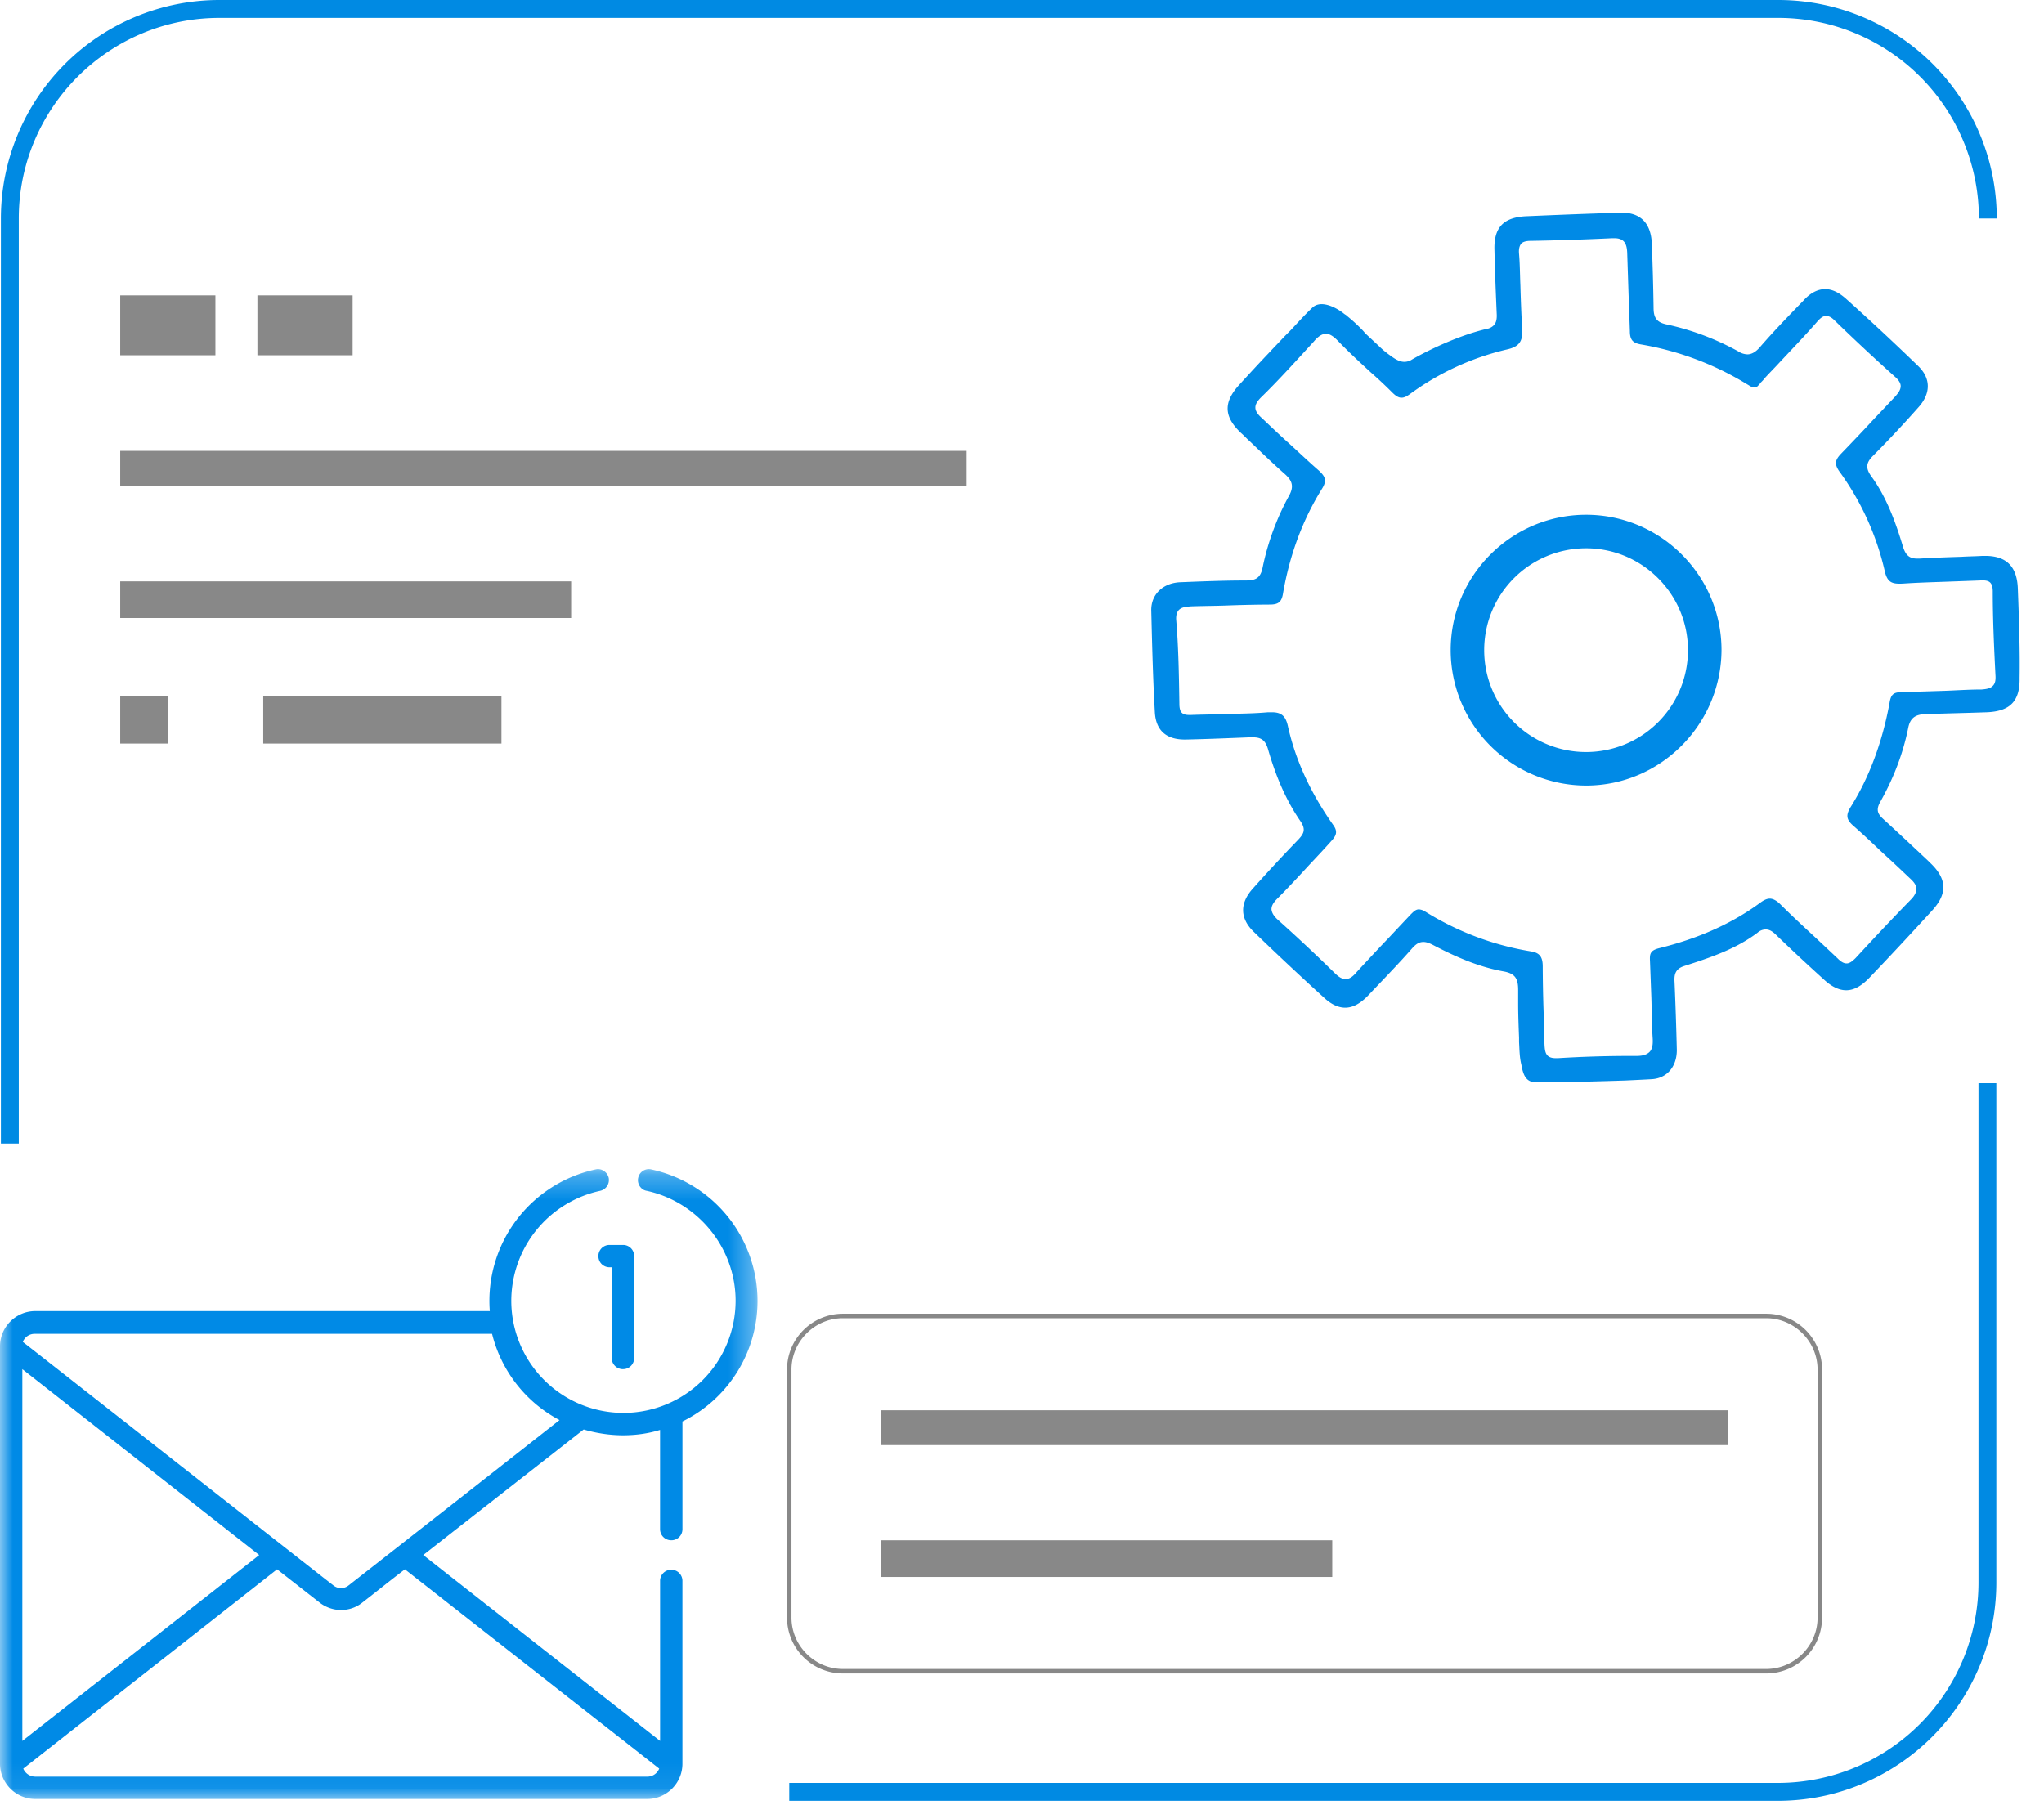 <svg xmlns="http://www.w3.org/2000/svg" xmlns:xlink="http://www.w3.org/1999/xlink" width="80" height="71" viewBox="0 0 80 71">
    <defs>
        <path id="a" d="M0 .274h29.649V24.93H0z"/>
    </defs>
    <g fill="none" fill-rule="evenodd">
        <path fill="#888" d="M4.705 19.013h33.129v-1.364H4.705zM4.705 13.906h3.726v-2.344H4.705zM10.075 13.906h3.726v-2.344h-3.726zM4.705 24.192h17.649v-1.435H4.705zM34.494 56.568h33.129v-1.364H34.494zM34.494 61.729h17.649v-1.435H34.494zM10.303 29.107h9.323v-1.872h-9.323zM4.705 29.107h1.872v-1.872H4.705z"/>
        <path fill="#008AE3" d="M69.582 70.492H30.89v-.7h38.692a7.854 7.854 0 0 0 7.854-7.854V42.4h.699v19.538c0 4.705-3.83 8.554-8.553 8.554M.735 44.761h-.7V8.553A8.555 8.555 0 0 1 8.589 0h61.01a8.554 8.554 0 0 1 8.553 8.553h-.7A7.853 7.853 0 0 0 69.6.7H8.589C4.268.7.735 4.215.735 8.553v36.208z"/>
        <path fill="#008AE6" d="M77.995 26.85c-.087.087-.21.123-.437.14-.49 0-.98.035-1.452.052l-1.679.053c-.315 0-.42.088-.472.42-.28 1.522-.787 2.903-1.522 4.075-.193.315-.175.49.105.735.402.35.787.717 1.154 1.067.35.315.7.647 1.05.979.175.158.262.28.262.42 0 .14-.07.28-.228.437-.804.823-1.504 1.575-2.15 2.275-.14.139-.245.209-.35.209-.105 0-.21-.052-.35-.193-.298-.28-.595-.56-.893-.838-.436-.403-.909-.84-1.347-1.278-.157-.157-.296-.227-.42-.227-.104 0-.227.052-.367.157-1.119.823-2.414 1.4-3.97 1.785-.332.087-.368.209-.35.507l.053 1.417c.017.524.017 1.066.051 1.592.018.26-.016.437-.122.542-.104.104-.262.157-.506.157h-.21c-1.068 0-2.012.035-2.87.088h-.086c-.385 0-.42-.228-.438-.508-.018-.42-.018-.856-.035-1.276a60.17 60.17 0 0 1-.035-1.802c0-.385-.122-.542-.472-.595a11.247 11.247 0 0 1-4.128-1.557.531.531 0 0 0-.245-.087c-.123 0-.21.087-.332.21-.28.297-.56.594-.822.875-.42.437-.858.909-1.278 1.364-.157.192-.296.279-.437.279-.14 0-.262-.07-.438-.244a64.81 64.81 0 0 0-2.203-2.064c-.175-.158-.245-.28-.262-.42 0-.14.07-.263.245-.437.42-.42.84-.875 1.242-1.312.28-.298.577-.613.856-.927.193-.21.263-.368.071-.63-.875-1.242-1.47-2.52-1.767-3.848-.088-.42-.263-.56-.63-.56h-.157c-.577.052-1.154.052-1.733.07-.418.018-.856.018-1.276.035h-.07c-.279 0-.385-.105-.385-.437-.018-1.155-.035-2.187-.122-3.254-.018-.192.018-.332.104-.42.106-.105.246-.122.473-.14.473-.017.944-.017 1.4-.034a51.143 51.143 0 0 1 1.678-.036c.351 0 .473-.105.526-.454.261-1.505.77-2.87 1.521-4.076.21-.332.122-.49-.122-.717-.402-.35-.787-.717-1.172-1.067-.35-.315-.7-.647-1.05-.98-.139-.122-.262-.262-.262-.42 0-.122.07-.244.227-.402.648-.63 1.312-1.364 2.065-2.186.174-.21.332-.298.471-.298.14 0 .281.088.455.263.42.438.875.857 1.312 1.259.28.245.56.508.822.77.157.158.263.21.367.21.106 0 .21-.052.351-.157a10.432 10.432 0 0 1 3.777-1.732c.473-.105.63-.315.595-.805a56.68 56.68 0 0 1-.069-1.696c-.018-.403-.018-.84-.053-1.243-.018-.192.018-.314.088-.402.07-.07.192-.105.367-.105 1.031-.017 2.1-.052 3.2-.104h.071c.402 0 .49.227.507.559l.052 1.592.053 1.487c0 .349.122.472.455.524a11.65 11.65 0 0 1 4.075 1.522c.035.018.053.035.088.052.087.053.157.105.244.105a.334.334 0 0 0 .123-.034c.053-.053.105-.105.14-.158.053-.052.105-.105.157-.175.192-.21.385-.402.577-.612.49-.524.997-1.05 1.47-1.592.122-.14.228-.227.35-.227.105 0 .21.052.332.175a80.73 80.73 0 0 0 2.38 2.22c.14.124.208.246.208.35 0 .158-.104.28-.209.404l-.892.944c-.402.437-.84.892-1.26 1.329-.21.228-.227.385-.052.647a10.68 10.68 0 0 1 1.785 3.9c.104.49.314.526.716.509.525-.036 1.067-.053 1.592-.071l1.417-.052c.315-.018.507.018.507.437 0 1.102.053 2.222.105 3.254.017.227-.017.35-.105.437m.98-3.831c-.036-.856-.456-1.26-1.277-1.26h-.105c-.28.018-.542.018-.823.036-.542.017-1.084.035-1.643.07h-.088c-.297 0-.455-.122-.56-.473-.28-.926-.63-1.906-1.224-2.728-.245-.333-.228-.543.053-.822a45.083 45.083 0 0 0 1.801-1.924c.472-.543.454-1.12-.035-1.592a99.802 99.802 0 0 0-2.834-2.641c-.279-.245-.542-.368-.805-.368-.279 0-.577.14-.856.455-.595.613-1.172 1.207-1.715 1.837-.157.175-.314.262-.472.262a.701.701 0 0 1-.367-.122 10.293 10.293 0 0 0-2.799-1.05c-.419-.087-.507-.297-.507-.664a96.605 96.605 0 0 0-.07-2.52c-.035-.77-.437-1.188-1.154-1.188h-.053c-1.277.034-2.536.087-3.743.139-.875.053-1.242.455-1.207 1.347.018.84.053 1.644.087 2.449.018.297-.034.49-.314.595-1.435.315-2.939 1.172-3.044 1.242-.315.157-.56 0-.822-.193a3.396 3.396 0 0 1-.437-.367l-.526-.49c-.069-.087-.139-.157-.209-.227a6.428 6.428 0 0 0-.507-.455s-.053-.053-.07-.053c-.052-.034-.088-.07-.14-.105-.297-.21-.84-.472-1.155-.157-.297.28-.577.595-.857.892l-.244.245c-.193.21-.403.42-.595.63-.385.402-.753.804-1.138 1.224-.646.7-.63 1.26.053 1.907.123.105.228.227.35.332.437.42.892.857 1.346 1.259.281.246.404.473.176.875a10.048 10.048 0 0 0-1.032 2.816c-.088.42-.298.49-.665.49-.822 0-1.696.035-2.57.07-.665.035-1.12.472-1.12 1.084.035 1.47.07 2.764.14 3.989.034.717.437 1.084 1.171 1.084h.035c.822-.017 1.662-.053 2.52-.087h.104c.35 0 .507.122.612.507.315 1.085.717 1.994 1.26 2.78.21.316.14.473-.088.718a63.417 63.417 0 0 0-1.8 1.94c-.492.562-.474 1.139.034 1.646a123.02 123.02 0 0 0 2.781 2.606c.28.262.56.385.822.385.297 0 .594-.157.91-.49.664-.7 1.224-1.276 1.713-1.836.158-.176.281-.245.438-.245.104 0 .21.035.35.104.734.385 1.713.858 2.798 1.05.473.087.56.315.56.735v.507c0 .437.017.892.035 1.347v.175c.018.297.018.595.088.874.07.402.175.7.577.7v.035-.035c1.241 0 2.397-.035 3.498-.07.367-.018.717-.034 1.032-.052.595-.035.98-.49.98-1.138a136.89 136.89 0 0 0-.088-2.64c-.018-.281 0-.526.367-.648 1.032-.332 2.03-.665 2.887-1.312a.48.48 0 0 1 .314-.122c.14 0 .263.07.42.227a73.762 73.762 0 0 0 1.837 1.714c.315.298.612.438.892.438.298 0 .594-.158.926-.507.736-.77 1.505-1.592 2.432-2.607.612-.664.595-1.242-.069-1.871l-.07-.07c-.578-.543-1.172-1.102-1.767-1.645-.21-.192-.298-.35-.123-.664.56-.997.91-1.96 1.102-2.921.087-.42.332-.507.664-.525l1.872-.053.525-.017c.928-.035 1.312-.437 1.295-1.347.017-1.015-.018-2.17-.07-3.516"/>
        <path fill="#008AE6" d="M62.078 21.462a3.986 3.986 0 0 0-3.988 3.988 3.986 3.986 0 0 0 3.988 3.988 3.986 3.986 0 0 0 3.987-3.988c0-2.204-1.8-3.988-3.987-3.988m0 9.288a5.309 5.309 0 0 1-5.3-5.3c0-2.92 2.38-5.3 5.3-5.3 2.921 0 5.3 2.38 5.3 5.3-.018 2.921-2.397 5.3-5.3 5.3"/>
        <path fill="#888" d="M32.99 51.6c-1.103 0-2.013.91-2.013 2.012v9.708c0 1.101.91 2.011 2.012 2.011h36.138c1.101 0 2.011-.91 2.011-2.01v-9.709c0-1.102-.91-2.012-2.01-2.012H32.988zm36.137 13.906H32.99a2.187 2.187 0 0 1-2.187-2.186v-9.708c0-1.207.98-2.187 2.187-2.187h36.138c1.207 0 2.186.98 2.186 2.187v9.708a2.186 2.186 0 0 1-2.186 2.186z"/>
        <path fill="#008AE6" d="M24.383 53.594a.432.432 0 0 0 .437-.437V49.17a.432.432 0 0 0-.437-.437h-.525a.432.432 0 0 0-.437.437c0 .244.192.437.437.437h.088v3.568c0 .228.192.42.437.42"/>
        <g transform="translate(0 45.492)">
            <mask id="b" fill="#fff">
                <use xlink:href="#a"/>
            </mask>
            <path fill="#008AE6" d="M13.644 16.568a.474.474 0 0 1-.595 0C12.682 16.29 1.435 7.455.893 7.036a.494.494 0 0 1 .472-.316h17.894a5.242 5.242 0 0 0 2.64 3.376 3567.11 3567.11 0 0 1-8.255 6.472zM25.8 23.74a.498.498 0 0 1-.472.314H1.382a.514.514 0 0 1-.472-.314l9.935-7.802 1.679 1.313c.228.174.525.28.823.28.279 0 .577-.088.82-.28.63-.49 1.016-.805 1.68-1.313l9.954 7.802zm-15.656-8.36l-9.27 7.275V8.102l9.27 7.277zM25.485.283a.425.425 0 0 0-.507.332c-.052.227.105.473.333.507 2.01.437 3.48 2.24 3.48 4.303a4.393 4.393 0 0 1-4.39 4.39 4.393 4.393 0 0 1-4.39-4.39 4.414 4.414 0 0 1 3.48-4.303.434.434 0 0 0 .333-.507c-.053-.228-.28-.385-.507-.332A5.263 5.263 0 0 0 19.17 5.83H1.38C.63 5.83 0 6.44 0 7.211v16.336c0 .752.613 1.382 1.382 1.382h23.947c.752 0 1.38-.612 1.38-1.382v-7.154a.432.432 0 0 0-.436-.437.433.433 0 0 0-.438.437v6.262l-9.27-7.276 6.28-4.915c.472.14 1.014.227 1.539.227.507 0 .997-.07 1.45-.21v3.883c0 .245.194.437.439.437a.432.432 0 0 0 .437-.437V10.15a5.257 5.257 0 0 0 2.939-4.723A5.268 5.268 0 0 0 25.486.284z" mask="url(#b)"/>
        </g>
    </g>
</svg>
